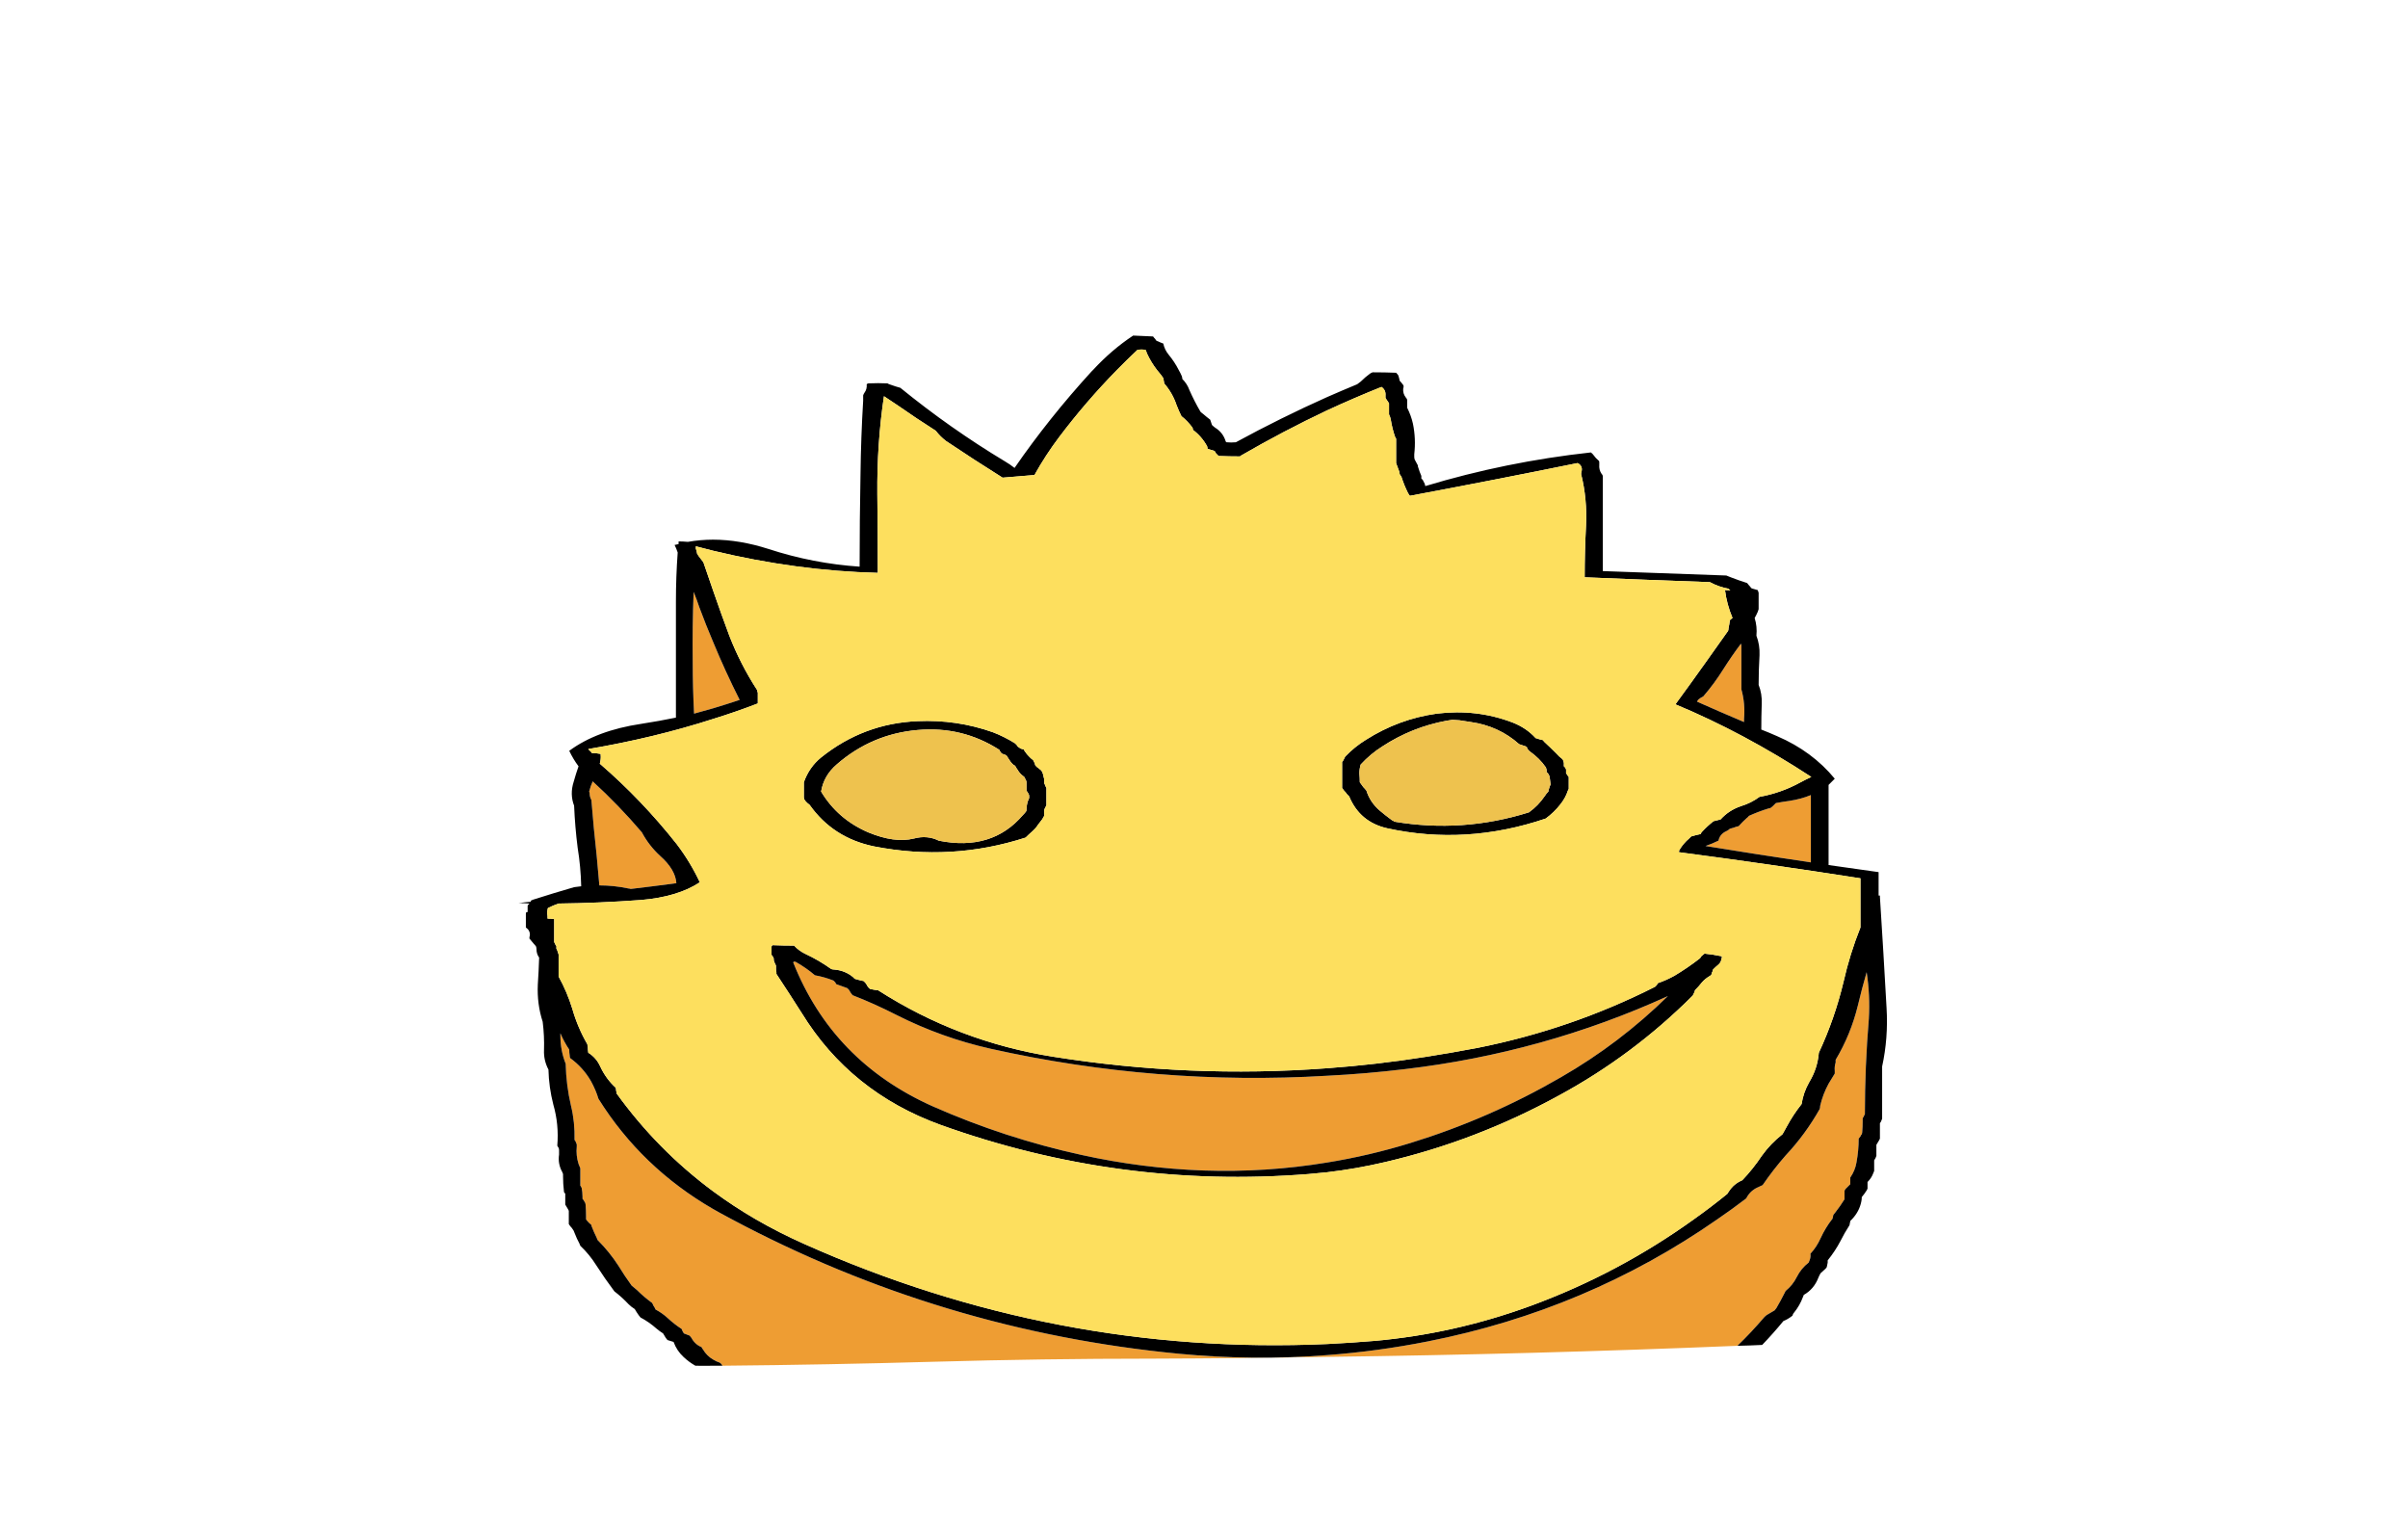 
<svg viewBox="0 0 272 172" height="172px" width="272px" y="0px" x="0px" preserveAspectRatio="none" xmlns:xlink="http://www.w3.org/1999/xlink" version="1.1" xmlns="http://www.w3.org/2000/svg">
<defs></defs>

<g id="Layer_2">
<g>
<g>
<g>
<path d="M 207.35 119.7
Q 207.35 119.85 207.35 120 207.2 120.45 207.25 120.95 207.25 121.1 207.25 121.25 206.9 121.8 206.55 122.4 205.9 123.6 205.6 124.9 205.6 125.1 205.55 125.25 203.95 128.1 201.7 130.5 200.3 132.1 199.1 133.85 198.75 134 198.45 134.15 197.65 134.55 197.25 135.35 195.66 136.566 194 137.7 179.306 147.944 161.3 151.5 155.625 152.623 149.9 153.05 141.603 153.699 133.2 152.9 106.338 150.321 82.65 137.7 81.998 137.354 81.35 137 80.946 136.778 80.55 136.55 72.462 131.87 67.6 124.1 67.3 123.1 66.75 122.1 65.85 120.55 64.4 119.5 64.35 119.35 64.35 119.2 64.3 118.9 64.3 118.55 63.7 117.65 63.3 116.7 63.3 116.85 63.3 116.95 63.3 118.65 63.9 120.15 63.95 122.55 64.5 124.9 64.95 126.75 64.9 128.75 65 128.85 65.05 129 65.1 129.1 65.15 129.25 65.15 129.35 65.15 129.5 65.05 130.5 65.35 131.45 65.45 131.7 65.55 131.95 65.55 132.05 65.55 132.2 65.55 132.9 65.55 133.65 65.55 133.8 65.55 133.9 65.65 134.05 65.7 134.15 65.8 134.65 65.8 135.15 65.8 135.25 65.8 135.4 65.9 135.5 65.95 135.6 66.05 135.75 66.1 135.85 66.15 136 66.15 136.1 66.2 136.75 66.2 137.35 66.2 137.45 66.2 137.6 66.2 137.65 66.2 137.7 66.225 137.75 66.25 137.8 66.5 138.1 66.8 138.35 66.8 138.45 66.85 138.55 67.1 139.2 67.4 139.8 67.45 139.9 67.5 140.05 68.85 141.4 69.85 142.95 70.55 144.1 71.35 145.2 71.65 145.45 71.95 145.7 72.75 146.5 73.65 147.15 73.75 147.3 73.8 147.45 73.95 147.65 74.05 147.9 74.8 148.3 75.4 148.85 76.15 149.55 77 150.1 77.05 150.25 77.1 150.35 77.2 150.5 77.25 150.6 77.6 150.75 77.9 150.85 78 151 78.1 151.1 78.5 151.85 79.25 152.15 79.3 152.3 79.4 152.4 79.838 153.142 80.55 153.55 80.893 153.77 81.3 153.9 81.45 154 81.55 154.15 81.59 154.2 81.6 154.25 93.424 154.142 105.5 153.8 117.8 153.45 130.15 153.45 140.044 153.42 149.9 153.25 173.194 152.955 196.25 152 197.838 150.466 199.3 148.75 199.45 148.6 199.6 148.5 200 148.25 200.45 148 200.55 147.85 200.65 147.75 201.15 146.9 201.6 146 201.65 145.9 201.7 145.8 202.5 145.15 202.95 144.25 203.45 143.25 204.3 142.6 204.35 142.45 204.4 142.35 204.55 142 204.5 141.6 205.2 140.85 205.65 139.85 206.186 138.68 206.95 137.7 206.98 137.675 207 137.65 207 137.55 207.05 137.45 207.05 137.3 207.1 137.2 207.2 137.05 207.3 136.95 207.85 136.25 208.35 135.45 208.35 135.35 208.35 135.2 208.35 134.85 208.35 134.5 208.4 134.35 208.5 134.25 208.75 134 209 133.75 209 133.6 209 133.5 209 133.25 209 133 209.55 132.2 209.7 131.3 209.95 129.95 209.95 128.6 210.05 128.45 210.15 128.35 210.2 128.2 210.3 128.1 210.35 127.95 210.35 127.85 210.4 127.25 210.4 126.6 210.4 126.5 210.4 126.35 210.4 126.25 210.5 126.15 210.55 126 210.65 125.85 210.65 120.45 211.1 115.05 211.25 112.4 210.85 109.8 210.3 111.7 209.85 113.6 209.05 116.85 207.35 119.7
M 66.95 88.25
Q 66.7 88.8 66.55 89.4 66.6 89.5 66.6 89.55 66.6 90 66.8 90.35 67.05 93.5 67.4 96.65 67.55 98.35 67.7 100 69.35 100 71 100.35 71.1 100.35 71.25 100.4 73.8 100.1 76.4 99.75 76.3 98.2 74.55 96.65 73.3 95.5 72.5 94 69.9 90.95 66.95 88.25
M 80.55 72.5
Q 79.737 70.591 79 68.6 78.7 67.7 78.35 66.85 78.2 70.8 78.25 74.75 78.25 77.7 78.4 80.6 79.479 80.309 80.55 80 82.059 79.547 83.55 79.05 81.94 75.862 80.55 72.5
M 199.8 91.3
Q 198.65 91.65 197.55 92.15 197.45 92.3 197.3 92.4 196.85 92.8 196.4 93.3 196.3 93.35 196.2 93.35 195.8 93.5 195.4 93.6 195.25 93.75 195.05 93.85 194.35 94.15 194.15 94.8 194.15 94.9 194.1 94.95 193.4 95.3 192.65 95.55 198.45 96.5 204.55 97.4 204.55 94.85 204.55 92.25 204.55 91.05 204.55 89.8 203.45 90.25 202.15 90.45 201.4 90.55 200.6 90.7 200.45 90.85 200.3 91 200.15 91.15 200 91.25 199.9 91.3 199.8 91.3
M 196.7 72.95
Q 196.7 72.8 196.65 72.7 195.6 74.1 194.65 75.6 193.65 77.2 192.4 78.65 192.1 78.8 191.85 79 191.75 79.1 191.7 79.25 194.05 80.3 197 81.55 197 81.35 197 81.2 197.15 79.45 196.7 77.85 196.7 76.95 196.7 76.1 196.7 74.5 196.7 72.95
M 176.35 121.65
Q 182.95 117.85 188.4 112.5 174.35 118.9 158.7 120.75 154.289 121.28 149.9 121.5 130.701 122.642 111.9 118.45 106.35 117.2 101.3 114.65 98.75 113.35 96.3 112.4 96.05 112.1 95.9 111.8 95.8 111.7 95.7 111.6 95.15 111.4 94.45 111.15 94.4 111.05 94.35 110.95 94.25 110.85 94.15 110.75 93.15 110.35 92.05 110.15 91.05 109.3 89.9 108.65 89.65 108.55 89.6 108.7 94.05 119.9 105.35 124.95 113.5 128.55 122.2 130.45 129 131.95 135.95 132.2 143.038 132.436 149.9 131.3 154.655 130.532 159.3 129.1 168.25 126.35 176.35 121.65 Z" stroke="none" fill="#EE9D33"></path>

<path d="M 197.8 66.4
Q 197.7 66.25 197.55 66.1 197.45 66 197.35 65.85 196.4 65.55 195.5 65.2 195.25 65.1 195 65 188 64.75 181.05 64.5 181.05 61.75 181.05 59 181.05 56.35 181.05 53.75 181 53.6 180.9 53.5 180.6 53.05 180.65 52.5 180.65 52.35 180.65 52.2 180.65 52.05 180.55 52 180.25 51.75 180 51.4 179.9 51.25 179.7 51.1 170.1 52.15 161 54.9 160.95 54.6 160.8 54.4 160.75 54.2 160.55 54.05 160.55 53.9 160.55 53.75 160.35 53.3 160.2 52.8 160.15 52.7 160.15 52.55 159.95 52.2 159.8 51.9 159.75 51.75 159.75 51.6 159.75 51.45 159.75 51.3 159.95 49.55 159.6 47.85 159.4 46.95 158.95 46.05 158.95 45.75 158.95 45.45 158.95 45.3 158.95 45.15 158.9 45 158.8 44.9 158.45 44.45 158.5 43.9 158.55 43.75 158.55 43.6 158.5 43.45 158.4 43.35 158.25 43.15 158.1 43 158.05 42.7 157.95 42.4 157.85 42.25 157.7 42.1 156.4 42.05 155.05 42.05 154.9 42.1 154.75 42.2 154.2 42.6 153.7 43.1 153.5 43.25 153.3 43.4 151.591 44.108 149.9 44.85 144.664 47.191 139.6 49.95 139.05 50 138.55 49.95 138.5 49.95 138.45 49.85 138.15 48.85 137.25 48.3 137.05 48.15 136.9 48 136.85 47.85 136.8 47.7 136.75 47.55 136.7 47.4 136.3 47.1 135.9 46.75 135.75 46.65 135.6 46.5 134.9 45.3 134.35 44.05 134.1 43.35 133.55 42.8 133.55 42.65 133.5 42.5 133.35 42.144 133.15 41.8 132.69 40.886 132 40.05 131.55 39.5 131.4 38.8 131.1 38.7 130.8 38.55 130.75 38.55 130.65 38.5 130.55 38.4 130.5 38.3 130.35 38.15 130.25 38 129.15 37.95 128 37.9 125.579 39.498 123.45 41.8 123.369 41.875 123.3 41.95 118.5 47.2 114.6 52.85 114.1 52.45 113.5 52.1 107.35 48.4 101.7 43.8 101.15 43.65 100.6 43.45 100.4 43.4 100.25 43.3 99.2 43.25 98.1 43.3 98 43.3 97.9 43.4 97.95 43.95 97.65 44.35 97.55 44.5 97.5 44.65 97.5 44.95 97.5 45.25 97.25 49.4 97.2 53.55 97.1 58.75 97.1 64 91.85 63.65 86.8 62 83.539 60.958 80.55 60.95 79.093 60.954 77.7 61.2 77.15 61.15 76.65 61.15 76.65 61.3 76.65 61.45 76.4 61.5 76.2 61.55 76.4 61.95 76.55 62.4 76.35 65.15 76.35 67.95 76.35 74.5 76.35 81.05 74.4 81.45 72.45 81.75 67.4 82.5 64.3 84.8 64.75 85.75 65.35 86.55 65.05 87.4 64.8 88.3 64.35 89.7 64.85 91 64.95 93.4 65.25 95.75 65.6 97.9 65.65 100.1 65.25 100.15 64.85 100.2 62.6 100.85 60.25 101.6 60.15 101.65 60 101.7 59.95 101.75 59.95 101.85 59.25 101.9 58.6 102 59.2 102 59.85 102.05 59.8 102.05 59.75 102.1 59.65 102.2 59.6 102.3 59.6 102.4 59.6 102.5 59.6 102.6 59.6 102.7 59.6 102.8 59.6 102.9 59.6 102.95 59.6 103 59.55 103 59.45 103.05 59.4 103.05 59.4 103.2 59.4 103.35 59.4 103.5 59.4 104 59.4 104.45 59.4 104.6 59.4 104.75 59.9 105.1 59.85 105.65 59.8 105.8 59.8 106 60.05 106.3 60.3 106.6 60.45 106.75 60.55 106.9 60.6 107.05 60.6 107.2 60.6 107.75 60.9 108.15 60.85 109.7 60.75 111.2 60.65 113.4 61.3 115.4 61.5 117 61.45 118.6 61.4 119.75 61.95 120.8 62 122.8 62.5 124.75 63.15 127 62.95 129.4 63 129.5 63.1 129.65 63.15 129.75 63.15 129.9 63.15 130.15 63.15 130.4 63 131.45 63.5 132.35 63.55 132.45 63.6 132.6 63.6 132.7 63.6 132.85 63.6 133.7 63.7 134.55 63.7 134.7 63.85 134.8 63.85 134.95 63.85 135.05 63.85 135.4 63.85 135.8 63.85 135.9 63.85 136.05 64 136.3 64.15 136.55 64.2 136.65 64.25 136.75 64.25 136.9 64.25 137 64.25 137.35 64.25 137.7 64.25 137.85 64.25 138 64.25 138.1 64.25 138.25 64.4 138.5 64.6 138.7 64.7 138.85 64.8 139 64.85 139.1 64.9 139.25 65.15 139.9 65.45 140.45 65.5 140.6 65.55 140.7 66.6 141.7 67.35 142.9 68.35 144.45 69.4 145.85 70.25 146.5 71 147.3 71.3 147.6 71.7 147.85 71.9 148.2 72.15 148.55 72.25 148.7 72.35 148.8 73.3 149.3 74.15 150.05 74.5 150.35 74.9 150.6 75.05 150.85 75.2 151.1 75.3 151.25 75.4 151.35 75.7 151.45 76.05 151.55 76.1 151.55 76.1 151.6 76.45 152.55 77.2 153.25 77.813 153.834 78.55 154.25 79.549 154.268 80.55 154.25 81.087 154.255 81.6 154.25 81.59 154.2 81.55 154.15 81.45 154 81.3 153.9 80.893 153.77 80.55 153.55 79.838 153.142 79.4 152.4 79.3 152.3 79.25 152.15 78.5 151.85 78.1 151.1 78 151 77.9 150.85 77.6 150.75 77.25 150.6 77.2 150.5 77.1 150.35 77.05 150.25 77 150.1 76.15 149.55 75.4 148.85 74.8 148.3 74.05 147.9 73.95 147.65 73.8 147.45 73.75 147.3 73.65 147.15 72.75 146.5 71.95 145.7 71.65 145.45 71.35 145.2 70.55 144.1 69.85 142.95 68.85 141.4 67.5 140.05 67.45 139.9 67.4 139.8 67.1 139.2 66.85 138.55 66.8 138.45 66.8 138.35 66.5 138.1 66.25 137.8 66.225 137.75 66.2 137.7 66.2 137.65 66.2 137.6 66.2 137.45 66.2 137.35 66.2 136.75 66.15 136.1 66.15 136 66.1 135.85 66.05 135.75 65.95 135.6 65.9 135.5 65.8 135.4 65.8 135.25 65.8 135.15 65.8 134.65 65.7 134.15 65.65 134.05 65.55 133.9 65.55 133.8 65.55 133.65 65.55 132.9 65.55 132.2 65.55 132.05 65.55 131.95 65.45 131.7 65.35 131.45 65.05 130.5 65.15 129.5 65.15 129.35 65.15 129.25 65.1 129.1 65.05 129 65 128.85 64.9 128.75 64.95 126.75 64.5 124.9 63.95 122.55 63.9 120.15 63.3 118.65 63.3 116.95 63.3 116.85 63.3 116.7 63.7 117.65 64.3 118.55 64.3 118.9 64.35 119.2 64.35 119.35 64.4 119.5 65.85 120.55 66.75 122.1 67.3 123.1 67.6 124.1 72.462 131.87 80.55 136.55 80.946 136.778 81.35 137 81.998 137.354 82.65 137.7 106.338 150.321 133.2 152.9 141.603 153.699 149.9 153.05 155.625 152.623 161.3 151.5 179.306 147.944 194 137.7 195.66 136.566 197.25 135.35 197.65 134.55 198.45 134.15 198.75 134 199.1 133.85 200.3 132.1 201.7 130.5 203.95 128.1 205.55 125.25 205.6 125.1 205.6 124.9 205.9 123.6 206.55 122.4 206.9 121.8 207.25 121.25 207.25 121.1 207.25 120.95 207.2 120.45 207.35 120 207.35 119.85 207.35 119.7 209.05 116.85 209.85 113.6 210.3 111.7 210.85 109.8 211.25 112.4 211.1 115.05 210.65 120.45 210.65 125.85 210.55 126 210.5 126.15 210.4 126.25 210.4 126.35 210.4 126.5 210.4 126.6 210.4 127.25 210.35 127.85 210.35 127.95 210.3 128.1 210.2 128.2 210.15 128.35 210.05 128.45 209.95 128.6 209.95 129.95 209.7 131.3 209.55 132.2 209 133 209 133.25 209 133.5 209 133.6 209 133.75 208.75 134 208.5 134.25 208.4 134.35 208.35 134.5 208.35 134.85 208.35 135.2 208.35 135.35 208.35 135.45 207.85 136.25 207.3 136.95 207.2 137.05 207.1 137.2 207.05 137.3 207.05 137.45 207 137.55 207 137.65 206.98 137.675 206.95 137.7 206.186 138.68 205.65 139.85 205.2 140.85 204.5 141.6 204.55 142 204.4 142.35 204.35 142.45 204.3 142.6 203.45 143.25 202.95 144.25 202.5 145.15 201.7 145.8 201.65 145.9 201.6 146 201.15 146.9 200.65 147.75 200.55 147.85 200.45 148 200 148.25 199.6 148.5 199.45 148.6 199.3 148.75 197.838 150.466 196.25 152 197.667 151.97 199.05 151.9 200.292 150.609 201.45 149.2 201.95 149 202.4 148.65 202.5 148.6 202.5 148.5 202.55 148.35 202.65 148.25 203.3 147.45 203.65 146.5 203.7 146.4 203.75 146.25 204.9 145.6 205.4 144.3 205.5 144.05 205.65 143.8 205.9 143.55 206.2 143.3 206.3 143.2 206.35 143.1 206.4 142.85 206.45 142.6 206.45 142.45 206.45 142.35 207.3 141.3 207.9 140.15 208.35 139.25 208.9 138.4 208.95 138.3 208.95 138.15 209 138.05 209 137.9 209.104 137.802 209.2 137.7 210.026 136.821 210.25 135.7 210.3 135.45 210.3 135.2 210.6 134.85 210.85 134.45 210.9 134.35 210.95 134.25 210.95 134 210.95 133.75 210.95 133.6 210.95 133.5 211.4 133.05 211.6 132.5 211.65 132.4 211.7 132.25 211.7 132.15 211.7 132 211.7 131.65 211.7 131.3 211.7 131.15 211.7 131.05 211.8 130.9 211.85 130.8 211.9 130.65 211.95 130.55 211.95 130.4 211.95 130.3 211.95 129.95 211.95 129.55 211.95 129.45 211.95 129.3 212.1 129.05 212.25 128.8 212.3 128.7 212.35 128.6 212.35 128.45 212.35 128.35 212.35 127.7 212.35 127.1 212.35 127 212.35 126.85 212.45 126.75 212.5 126.6 212.55 126.5 212.6 126.35 212.6 124.75 212.6 123.15 212.6 121.8 212.6 120.45 213.3 117.25 213.1 113.85 212.75 107.55 212.35 101.3 212.35 101.2 212.35 101.15 212.25 101.15 212.2 101.15 212.2 99.85 212.2 98.5 209.35 98.1 206.55 97.7 206.55 95.8 206.55 93.9 206.55 91.25 206.55 88.65 206.9 88.3 207.25 87.95 204.7 84.85 200.75 83.15 199.85 82.75 198.95 82.4 198.95 80.95 199 79.5 199.05 78.35 198.65 77.35 198.65 75.65 198.75 74 198.8 72.85 198.4 71.8 198.5 70.75 198.2 69.8 198.4 69.45 198.55 69.1 198.6 68.95 198.65 68.8 198.65 68.5 198.65 68.2 198.65 67.6 198.65 66.95 198.6 66.8 198.55 66.65 198.2 66.55 197.85 66.45 197.85 66.4 197.8 66.4
M 193.15 65.75
Q 194.15 66.3 195.3 66.5
L 195.3 66.55
Q 195.35 66.6 195.45 66.7 195.15 66.65 194.85 66.65 195.05 68.25 195.7 69.8 195.55 69.9 195.4 70.05 195.35 70.5 195.25 70.95 195.25 71.1 195.2 71.25 193.95 73 192.75 74.7 190.9 77.3 189.25 79.55 196.95 82.75 204.6 87.75 203.85 88.1 203.3 88.4 201.2 89.55 198.75 90 197.8 90.7 196.65 91.05 195.3 91.5 194.35 92.55 193.95 92.65 193.55 92.75 192.85 93.3 192.25 93.95 192.15 94.05 192.1 94.2 191.6 94.3 191.1 94.45 191.05 94.45 191 94.5 190.9 94.6 190.8 94.7 190.15 95.25 189.7 96 189.65 96.1 189.65 96.25 199.9 97.6 210.15 99.2 210.15 99.35 210.15 99.55 210.15 101.2 210.15 102.9 210.15 103.85 210.15 104.75 208.95 107.75 208.25 110.85 207.25 115.05 205.45 118.9 205.3 120.7 204.35 122.25 203.7 123.4 203.5 124.7 202.55 125.9 201.85 127.2 201.6 127.65 201.35 128.1 200 129.15 199 130.55 198 132.05 196.8 133.3 195.85 133.7 195.3 134.55 195.2 134.7 195.1 134.85 193.267 136.337 191.35 137.7 182.852 143.812 173 147.45 164.3 150.65 155.2 151.45 152.542 151.672 149.9 151.8 119.209 153.161 90.85 140.5 87.983 139.225 85.35 137.7 82.843 136.239 80.55 134.55 74.263 129.889 69.65 123.5 69.65 123.35 69.6 123.2 69.6 123.05 69.55 122.85 68.45 121.85 67.8 120.45 67.35 119.45 66.45 118.9 66.4 118.55 66.4 118.25 66.35 118.1 66.35 117.95 65.25 116.05 64.65 113.95 64.05 112 63.1 110.3 63.1 109.95 63.1 109.65 63.1 108.9 63.1 108.15 63.1 107.95 63.1 107.8 63.05 107.65 63 107.5 62.95 107.3 62.85 107.15 62.85 107 62.85 106.85 62.75 106.75 62.7 106.6 62.65 106.5 62.6 106.4 62.6 106.15 62.6 105.9 62.6 105.05 62.6 104.15 62.6 104.05 62.6 103.9
L 62.6 103.8
Q 62.2 103.75 61.85 103.75 61.85 103.65 61.85 103.55 61.85 103.35 61.8 103.15 61.8 102.95 61.85 102.75 61.85 102.65 61.9 102.55 62.5 102.25 63.1 102.05 67.55 102 72.4 101.65 76.55 101.3 79.05 99.65 78 97.4 76.45 95.35 72.5 90.35 67.75 86.25 67.9 85.75 67.85 85.25
L 67.85 85.15
Q 67.35 85.05 66.85 85.05 66.8 84.95 66.7 84.85 66.55 84.75 66.45 84.6 73.902 83.34 80.55 81.2 83.136 80.402 85.6 79.45 85.6 79.3 85.6 79.15 85.6 78.7 85.6 78.25 85.55 78.05 85.5 77.9 83.65 75.05 82.4 71.85 81.446 69.297 80.55 66.7 79.989 65.117 79.45 63.5 79.2 63.2 78.95 62.85 78.85 62.7 78.75 62.55 78.7 62.25 78.6 61.95
L 78.6 61.9
Q 78.6 61.8 78.6 61.7 79.577 61.957 80.55 62.2 89.994 64.473 99.15 64.7 99.15 64.4 99.15 64.1 99.15 59.95 99.1 55.8 99.05 50.1 99.85 44.75 100.6 45.25 101.35 45.75 103.5 47.25 105.7 48.65 106.2 49.3 106.85 49.8 110.05 51.95 113.25 53.95 115.05 53.8 116.85 53.65 118.1 51.4 119.65 49.35 122.659 45.363 126.15 41.8 127.299 40.627 128.5 39.5 128.95 39.45 129.35 39.5 129.4 39.5 129.45 39.6 129.5 39.8 129.55 39.9 130.019 40.923 130.7 41.8 130.824 41.952 130.95 42.1 131.2 42.4 131.4 42.7 131.45 42.85 131.45 43 131.5 43.15 131.5 43.3 132.45 44.4 132.9 45.75 133.15 46.4 133.45 47 134.15 47.55 134.7 48.3 134.75 48.4 134.75 48.55 135.75 49.3 136.35 50.4 136.4 50.55 136.4 50.7 136.75 50.8 137.1 50.9 137.2 50.95 137.25 51 137.3 51.1 137.35 51.2 137.5 51.35 137.65 51.5 138.85 51.55 140.1 51.55
L 140.1 51.5
Q 144.99 48.67 149.9 46.35 152.971 44.931 156.05 43.7 156.55 44.05 156.5 44.65 156.5 44.8 156.5 44.95 156.6 45.1 156.7 45.25 156.8 45.4 156.9 45.55 156.9 46 156.9 46.5 156.9 46.65 156.9 46.8 157.05 47.1 157.1 47.4 157.25 48.35 157.55 49.25 157.6 49.4 157.7 49.55 157.7 50 157.7 50.5 157.7 51.25 157.7 52 157.7 52.15 157.7 52.3 157.9 52.8 158.05 53.25 158.1 53.4 158.1 53.55 158.2 53.7 158.3 53.85 158.6 54.8 159.05 55.7 159.15 55.85 159.25 56 168.85 54.2 178.2 52.3 178.8 52.6 178.65 53.25 178.6 53.4 178.6 53.55 179.3 56.35 179.15 59.4 179 62.3 179 65.2 186.05 65.5 193.15 65.75
M 196.65 72.7
Q 196.7 72.8 196.7 72.95 196.7 74.5 196.7 76.1 196.7 76.95 196.7 77.85 197.15 79.45 197 81.2 197 81.35 197 81.55 194.05 80.3 191.7 79.25 191.75 79.1 191.85 79 192.1 78.8 192.4 78.65 193.65 77.2 194.65 75.6 195.6 74.1 196.65 72.7
M 197.55 92.15
Q 198.65 91.65 199.8 91.3 199.9 91.3 200 91.25 200.15 91.15 200.3 91 200.45 90.85 200.6 90.7 201.4 90.55 202.15 90.45 203.45 90.25 204.55 89.8 204.55 91.05 204.55 92.25 204.55 94.85 204.55 97.4 198.45 96.5 192.65 95.55 193.4 95.3 194.1 94.95 194.15 94.9 194.15 94.8 194.35 94.15 195.05 93.85 195.25 93.75 195.4 93.6 195.8 93.5 196.2 93.35 196.3 93.35 196.4 93.3 196.85 92.8 197.3 92.4 197.45 92.3 197.55 92.15
M 79 68.6
Q 79.737 70.591 80.55 72.5 81.94 75.862 83.55 79.05 82.059 79.547 80.55 80 79.479 80.309 78.4 80.6 78.25 77.7 78.25 74.75 78.2 70.8 78.35 66.85 78.7 67.7 79 68.6
M 66.55 89.4
Q 66.7 88.8 66.95 88.25 69.9 90.95 72.5 94 73.3 95.5 74.55 96.65 76.3 98.2 76.4 99.75 73.8 100.1 71.25 100.4 71.1 100.35 71 100.35 69.35 100 67.7 100 67.55 98.35 67.4 96.65 67.05 93.5 66.8 90.35 66.6 90 66.6 89.55 66.6 89.5 66.55 89.4
M 90.8 89.3
Q 90.8 89.4 90.8 89.5 90.8 89.7 90.8 89.9 90.8 90 90.8 90.1 90.85 90.2 90.85 90.3 90.95 90.4 91 90.5 91.1 90.6 91.2 90.7 91.35 90.8 91.45 90.9 94.1 94.65 98.75 95.6 107.5 97.3 115.85 94.6 116.2 94.25 116.6 93.9 117 93.55 117.25 93.15 117.5 92.8 117.75 92.5 117.8 92.4 117.85 92.3 117.9 92.25 117.95 92.15 117.95 92.05 117.95 91.95 117.95 91.85 117.95 91.75 117.95 91.65 117.95 91.55 117.95 91.45 118 91.35 118.05 91.25 118.1 91.15 118.15 91.05 118.2 90.95 118.2 90.85 118.2 90.75 118.2 90.45 118.2 90.15 118.2 90.05 118.2 89.95 118.2 89.85 118.2 89.75 118.2 89.55 118.2 89.4 118.2 89.3 118.2 89.2 118.2 89.1 118.2 89 118.15 88.9 118.1 88.8 118.05 88.7 118 88.55 117.95 88.5 117.95 88.4 117.95 88.3 117.95 88.2 117.95 88.1 117.95 88 117.9 87.8 117.85 87.6 117.85 87.5 117.8 87.4 117.75 87.3 117.75 87.2 117.65 87.1 117.6 87 117.5 86.9 117.35 86.8 117.25 86.7 117.15 86.65 117.05 86.55 116.95 86.45 116.9 86.35 116.9 86.25 116.85 86.15 116.8 86.05 116.75 85.95 116.7 85.85 116.55 85.75 116.45 85.65 116.35 85.55 116.25 85.45 116.05 85.25 115.9 85.05 115.85 84.95 115.75 84.85 115.7 84.75 115.65 84.65 115.5 84.6 115.3 84.55 115.2 84.5 115.15 84.45 115.05 84.4 115 84.35 114.9 84.25 114.85 84.15 114.75 84.05 114.65 83.95 113.45 83.2 112.15 82.7 108.05 81.25 103.65 81.45 97.55 81.7 92.75 85.55 91.4 86.65 90.8 88.35 90.8 88.45 90.8 88.55 90.8 88.8 90.8 89.1 90.8 89.2 90.8 89.3
M 98.05 94
Q 94.6 92.5 92.75 89.4 93.05 87.6 94.5 86.35 98.45 82.9 103.65 82.45 108.7 82 112.9 84.7 112.9 84.8 113 84.9 113.05 85 113.15 85.1 113.35 85.2 113.55 85.25 113.65 85.3 113.75 85.4 113.85 85.6 114 85.8 114.2 86.15 114.5 86.4 114.65 86.45 114.7 86.55 114.8 86.75 114.95 86.95 115.15 87.3 115.45 87.55 115.6 87.65 115.7 87.75 115.75 87.85 115.8 87.95 115.85 88.05 115.9 88.15 115.95 88.25 115.95 88.35 115.95 88.45 115.95 88.55 115.95 88.7 115.95 88.9 115.95 89 115.95 89.1 115.95 89.2 115.95 89.3 116.1 89.5 116.2 89.7 116.25 89.8 116.25 89.9 116.25 90 116.25 90.1 116.25 90.2 116.2 90.25 116.05 90.55 116 90.9 115.95 91.2 115.95 91.45 115.95 91.55 115.9 91.65 115.75 91.85 115.55 92.05 112.05 96.15 106.05 94.95 104.75 94.3 103.25 94.7 101.05 95.25 98.05 94
M 192.5 107.7
L 192.5 107.75
Q 192.4 107.8 192.3 107.9 192.2 107.95 192.15 108.05 192.1 108.15 192 108.25 190.65 109.3 189.15 110.2 188.25 110.7 187.25 111.05 187.2 111.15 187.15 111.25 187.05 111.35 186.95 111.45 177.45 116.25 166.9 118.35 164 118.9 161.15 119.35 155.521 120.242 149.9 120.65 134.398 121.808 118.95 119.35 108.25 117.65 99.2 111.85 98.75 111.8 98.3 111.7 98.2 111.65 98.15 111.6 98.1 111.5 98 111.4 97.9 111.2 97.75 111 97.65 110.9 97.55 110.8 97.25 110.75 96.9 110.65 96.75 110.6 96.55 110.55 96.45 110.45 96.35 110.35 95.45 109.6 94.2 109.5 94.05 109.5 93.9 109.45 92.5 108.45 91 107.75 90.25 107.4 89.7 106.8 88.5 106.8 87.25 106.75 87.2 106.8 87.15 106.9 87.15 106.95 87.15 107.05 87.15 107.15 87.15 107.25 87.15 107.45 87.15 107.65 87.15 107.75 87.15 107.85 87.25 107.95 87.3 108.05 87.35 108.15 87.4 108.25 87.4 108.35 87.4 108.45 87.45 108.65 87.55 108.85 87.6 108.95 87.65 109.05 87.65 109.15 87.65 109.25 87.65 109.35 87.65 109.45 87.65 109.65 87.7 109.8 87.7 109.9 87.7 110 89.15 112.2 90.55 114.4 96.05 123.35 106.25 127.05 126.45 134.3 147.8 132.6 148.854 132.516 149.9 132.4 153.218 132.01 156.45 131.25 166.75 128.85 176.05 123.75 184.45 119.2 191.2 112.45 191.25 112.35 191.3 112.25 191.35 112.15 191.4 112.05 191.45 111.95 191.45 111.85 191.9 111.4 192.25 110.95 192.6 110.55 193.1 110.25 193.2 110.2 193.3 110.1 193.35 110 193.35 109.9 193.4 109.8 193.45 109.7 193.45 109.6 193.5 109.5 193.8 109.2 194.1 108.95 194.4 108.7 194.45 108.3 194.5 108.2 194.5 108.1 194.5 108 194.45 108 193.5 107.8 192.5 107.7
M 188.4 112.5
Q 182.95 117.85 176.35 121.65 168.25 126.35 159.3 129.1 154.655 130.532 149.9 131.3 143.038 132.436 135.95 132.2 129 131.95 122.2 130.45 113.5 128.55 105.35 124.95 94.05 119.9 89.6 108.7 89.65 108.55 89.9 108.65 91.05 109.3 92.05 110.15 93.15 110.35 94.15 110.75 94.25 110.85 94.35 110.95 94.4 111.05 94.45 111.15 95.15 111.4 95.7 111.6 95.8 111.7 95.9 111.8 96.05 112.1 96.3 112.4 98.75 113.35 101.3 114.65 106.35 117.2 111.9 118.45 130.701 122.642 149.9 121.5 154.289 121.28 158.7 120.75 174.35 118.9 188.4 112.5
M 173.6 83.4
Q 173.5 83.4 173.45 83.35 172.4 82.2 170.85 81.6 166.8 80.05 162.3 80.6 158 81.2 154.3 83.55 153 84.35 151.95 85.45 151.9 85.55 151.85 85.65 151.8 85.75 151.75 85.85 151.7 85.95 151.6 86.05 151.6 86.45 151.6 86.8 151.6 87.3 151.6 87.8 151.6 88.3 151.6 88.8 151.6 88.9 151.6 89 151.8 89.3 152.05 89.55 152.1 89.65 152.2 89.75 152.3 89.85 152.4 89.95 153.6 92.85 156.7 93.55 165.6 95.5 174.6 92.45 175.55 91.75 176.25 90.85 176.85 90.1 177.1 89.3 177.15 89.2 177.2 89.1 177.2 89 177.2 88.9 177.2 88.65 177.2 88.35 177.2 88.15 177.2 87.95 177.2 87.85 177.2 87.75 177.1 87.65 177.05 87.55 177 87.45 176.9 87.35 176.9 87.15 176.9 86.95 176.9 86.85 176.85 86.8 176.8 86.65 176.65 86.55 176.65 86.35 176.65 86.15 176.6 86.05 176.6 85.95 176.55 85.85 176.5 85.75 176.1 85.45 175.75 85.05 175.1 84.4 174.45 83.8 174.35 83.7 174.3 83.6 174.1 83.55 173.9 83.5 173.75 83.45 173.6 83.4
M 172.45 84.35
Q 172.55 84.7 172.85 84.9 173.9 85.65 174.6 86.65 174.65 86.7 174.65 86.8 174.7 86.9 174.7 87 174.7 87.1 174.7 87.2 175 87.45 175.05 87.8 175.1 88.2 175.15 88.6 175.05 88.8 175 89 174.9 89.2 174.9 89.4 174.65 89.65 174.5 89.9 173.75 91 172.7 91.75 165.2 94.1 157.5 92.8 157.4 92.7 157.25 92.65 156.5 92.1 155.85 91.55 154.75 90.6 154.35 89.3 154.2 89.1 154 88.9 153.8 88.6 153.6 88.35 153.6 87.85 153.55 87.35 153.55 86.85 153.7 86.35 154.8 85.15 156.15 84.3 159.489 82.121 163.4 81.4 163.738 81.347 164.05 81.3 164.463 81.339 164.85 81.35 165.513 81.459 166.15 81.55 169.3 82 171.6 84.05 171.85 84.15 172.05 84.2 172.25 84.25 172.45 84.35 Z" stroke="none" fill="#000000"></path>

<path d="M 195.3 66.5
Q 194.15 66.3 193.15 65.75 186.05 65.5 179 65.2 179 62.3 179.15 59.4 179.3 56.35 178.6 53.55 178.6 53.4 178.65 53.25 178.8 52.6 178.2 52.3 168.85 54.2 159.25 56 159.15 55.85 159.05 55.7 158.6 54.8 158.3 53.85 158.2 53.7 158.1 53.55 158.1 53.4 158.05 53.25 157.9 52.8 157.7 52.3 157.7 52.15 157.7 52 157.7 51.25 157.7 50.5 157.7 50 157.7 49.55 157.6 49.4 157.55 49.25 157.25 48.35 157.1 47.4 157.05 47.1 156.9 46.8 156.9 46.65 156.9 46.5 156.9 46 156.9 45.55 156.8 45.4 156.7 45.25 156.6 45.1 156.5 44.95 156.5 44.8 156.5 44.65 156.55 44.05 156.05 43.7 152.971 44.931 149.9 46.35 144.99 48.67 140.1 51.5
L 140.1 51.55
Q 138.85 51.55 137.65 51.5 137.5 51.35 137.35 51.2 137.3 51.1 137.25 51 137.2 50.95 137.1 50.9 136.75 50.8 136.4 50.7 136.4 50.55 136.35 50.4 135.75 49.3 134.75 48.55 134.75 48.4 134.7 48.3 134.15 47.55 133.45 47 133.15 46.4 132.9 45.75 132.45 44.4 131.5 43.3 131.5 43.15 131.45 43 131.45 42.85 131.4 42.7 131.2 42.4 130.95 42.1 130.824 41.952 130.7 41.8 130.019 40.923 129.55 39.9 129.5 39.8 129.45 39.6 129.4 39.5 129.35 39.5 128.95 39.45 128.5 39.5 127.299 40.627 126.15 41.8 122.659 45.363 119.65 49.35 118.1 51.4 116.85 53.65 115.05 53.8 113.25 53.95 110.05 51.95 106.85 49.8 106.2 49.3 105.7 48.65 103.5 47.25 101.35 45.75 100.6 45.25 99.85 44.75 99.05 50.1 99.1 55.8 99.15 59.95 99.15 64.1 99.15 64.4 99.15 64.7 89.994 64.473 80.55 62.2 79.577 61.957 78.6 61.7 78.6 61.8 78.6 61.9
L 78.6 61.95
Q 78.7 62.25 78.75 62.55 78.85 62.7 78.95 62.85 79.2 63.2 79.45 63.5 79.989 65.117 80.55 66.7 81.446 69.297 82.4 71.85 83.65 75.05 85.5 77.9 85.55 78.05 85.6 78.25 85.6 78.7 85.6 79.15 85.6 79.3 85.6 79.45 83.136 80.402 80.55 81.2 73.902 83.34 66.45 84.6 66.55 84.75 66.7 84.85 66.8 84.95 66.85 85.05 67.35 85.05 67.85 85.15
L 67.85 85.25
Q 67.9 85.75 67.75 86.25 72.5 90.35 76.45 95.35 78 97.4 79.05 99.65 76.55 101.3 72.4 101.65 67.55 102 63.1 102.05 62.5 102.25 61.9 102.55 61.85 102.65 61.85 102.75 61.8 102.95 61.8 103.15 61.85 103.35 61.85 103.55 61.85 103.65 61.85 103.75 62.2 103.75 62.6 103.8
L 62.6 103.9
Q 62.6 104.05 62.6 104.15 62.6 105.05 62.6 105.9 62.6 106.15 62.6 106.4 62.65 106.5 62.7 106.6 62.75 106.75 62.85 106.85 62.85 107 62.85 107.15 62.95 107.3 63 107.5 63.05 107.65 63.1 107.8 63.1 107.95 63.1 108.15 63.1 108.9 63.1 109.65 63.1 109.95 63.1 110.3 64.05 112 64.65 113.95 65.25 116.05 66.35 117.95 66.35 118.1 66.4 118.25 66.4 118.55 66.45 118.9 67.35 119.45 67.8 120.45 68.45 121.85 69.55 122.85 69.6 123.05 69.6 123.2 69.65 123.35 69.65 123.5 74.263 129.889 80.55 134.55 82.843 136.239 85.35 137.7 87.983 139.225 90.85 140.5 119.209 153.161 149.9 151.8 152.542 151.672 155.2 151.45 164.3 150.65 173 147.45 182.852 143.812 191.35 137.7 193.267 136.337 195.1 134.85 195.2 134.7 195.3 134.55 195.85 133.7 196.8 133.3 198 132.05 199 130.55 200 129.15 201.35 128.1 201.6 127.65 201.85 127.2 202.55 125.9 203.5 124.7 203.7 123.4 204.35 122.25 205.3 120.7 205.45 118.9 207.25 115.05 208.25 110.85 208.95 107.75 210.15 104.75 210.15 103.85 210.15 102.9 210.15 101.2 210.15 99.55 210.15 99.35 210.15 99.2 199.9 97.6 189.65 96.25 189.65 96.1 189.7 96 190.15 95.25 190.8 94.7 190.9 94.6 191 94.5 191.05 94.45 191.1 94.45 191.6 94.3 192.1 94.2 192.15 94.05 192.25 93.95 192.85 93.3 193.55 92.75 193.95 92.65 194.35 92.55 195.3 91.5 196.65 91.05 197.8 90.7 198.75 90 201.2 89.55 203.3 88.4 203.85 88.1 204.6 87.75 196.95 82.75 189.25 79.55 190.9 77.3 192.75 74.7 193.95 73 195.2 71.25 195.25 71.1 195.25 70.95 195.35 70.5 195.4 70.05 195.55 69.9 195.7 69.8 195.05 68.25 194.85 66.65 195.15 66.65 195.45 66.7 195.35 66.6 195.3 66.55
L 195.3 66.5
M 173.45 83.35
Q 173.5 83.4 173.6 83.4 173.75 83.45 173.9 83.5 174.1 83.55 174.3 83.6 174.35 83.7 174.45 83.8 175.1 84.4 175.75 85.05 176.1 85.45 176.5 85.75 176.55 85.85 176.6 85.95 176.6 86.05 176.65 86.15 176.65 86.35 176.65 86.55 176.8 86.65 176.85 86.8 176.9 86.85 176.9 86.95 176.9 87.15 176.9 87.35 177 87.45 177.05 87.55 177.1 87.65 177.2 87.75 177.2 87.85 177.2 87.95 177.2 88.15 177.2 88.35 177.2 88.65 177.2 88.9 177.2 89 177.2 89.1 177.15 89.2 177.1 89.3 176.85 90.1 176.25 90.85 175.55 91.75 174.6 92.45 165.6 95.5 156.7 93.55 153.6 92.85 152.4 89.95 152.3 89.85 152.2 89.75 152.1 89.65 152.05 89.55 151.8 89.3 151.6 89 151.6 88.9 151.6 88.8 151.6 88.3 151.6 87.8 151.6 87.3 151.6 86.8 151.6 86.45 151.6 86.05 151.7 85.95 151.75 85.85 151.8 85.75 151.85 85.65 151.9 85.55 151.95 85.45 153 84.35 154.3 83.55 158 81.2 162.3 80.6 166.8 80.05 170.85 81.6 172.4 82.2 173.45 83.35
M 192.5 107.75
L 192.5 107.7
Q 193.5 107.8 194.45 108 194.5 108 194.5 108.1 194.5 108.2 194.45 108.3 194.4 108.7 194.1 108.95 193.8 109.2 193.5 109.5 193.45 109.6 193.45 109.7 193.4 109.8 193.35 109.9 193.35 110 193.3 110.1 193.2 110.2 193.1 110.25 192.6 110.55 192.25 110.95 191.9 111.4 191.45 111.85 191.45 111.95 191.4 112.05 191.35 112.15 191.3 112.25 191.25 112.35 191.2 112.45 184.45 119.2 176.05 123.75 166.75 128.85 156.45 131.25 153.218 132.01 149.9 132.4 148.854 132.516 147.8 132.6 126.45 134.3 106.25 127.05 96.05 123.35 90.55 114.4 89.15 112.2 87.7 110 87.7 109.9 87.7 109.8 87.65 109.65 87.65 109.45 87.65 109.35 87.65 109.25 87.65 109.15 87.65 109.05 87.6 108.95 87.55 108.85 87.45 108.65 87.4 108.45 87.4 108.35 87.4 108.25 87.35 108.15 87.3 108.05 87.25 107.95 87.15 107.85 87.15 107.75 87.15 107.65 87.15 107.45 87.15 107.25 87.15 107.15 87.15 107.05 87.15 106.95 87.15 106.9 87.2 106.8 87.25 106.75 88.5 106.8 89.7 106.8 90.25 107.4 91 107.75 92.5 108.45 93.9 109.45 94.05 109.5 94.2 109.5 95.45 109.6 96.35 110.35 96.45 110.45 96.55 110.55 96.75 110.6 96.9 110.65 97.25 110.75 97.55 110.8 97.65 110.9 97.75 111 97.9 111.2 98 111.4 98.1 111.5 98.15 111.6 98.2 111.65 98.3 111.7 98.75 111.8 99.2 111.85 108.25 117.65 118.95 119.35 134.398 121.808 149.9 120.65 155.521 120.242 161.15 119.35 164 118.9 166.9 118.35 177.45 116.25 186.95 111.45 187.05 111.35 187.15 111.25 187.2 111.15 187.25 111.05 188.25 110.7 189.15 110.2 190.65 109.3 192 108.25 192.1 108.15 192.15 108.05 192.2 107.95 192.3 107.9 192.4 107.8 192.5 107.75
M 90.8 89.5
Q 90.8 89.4 90.8 89.3 90.8 89.2 90.8 89.1 90.8 88.8 90.8 88.55 90.8 88.45 90.8 88.35 91.4 86.65 92.75 85.55 97.55 81.7 103.65 81.45 108.05 81.25 112.15 82.7 113.45 83.2 114.65 83.95 114.75 84.05 114.85 84.15 114.9 84.25 115 84.35 115.05 84.4 115.15 84.45 115.2 84.5 115.3 84.55 115.5 84.6 115.65 84.65 115.7 84.75 115.75 84.85 115.85 84.95 115.9 85.05 116.05 85.25 116.25 85.45 116.35 85.55 116.45 85.65 116.55 85.75 116.7 85.85 116.75 85.95 116.8 86.05 116.85 86.15 116.9 86.25 116.9 86.35 116.95 86.45 117.05 86.55 117.15 86.65 117.25 86.7 117.35 86.8 117.5 86.9 117.6 87 117.65 87.1 117.75 87.2 117.75 87.3 117.8 87.4 117.85 87.5 117.85 87.6 117.9 87.8 117.95 88 117.95 88.1 117.95 88.2 117.95 88.3 117.95 88.4 117.95 88.5 118 88.55 118.05 88.7 118.1 88.8 118.15 88.9 118.2 89 118.2 89.1 118.2 89.2 118.2 89.3 118.2 89.4 118.2 89.55 118.2 89.75 118.2 89.85 118.2 89.95 118.2 90.05 118.2 90.15 118.2 90.45 118.2 90.75 118.2 90.85 118.2 90.95 118.15 91.05 118.1 91.15 118.05 91.25 118 91.35 117.95 91.45 117.95 91.55 117.95 91.65 117.95 91.75 117.95 91.85 117.95 91.95 117.95 92.05 117.95 92.15 117.9 92.25 117.85 92.3 117.8 92.4 117.75 92.5 117.5 92.8 117.25 93.15 117 93.55 116.6 93.9 116.2 94.25 115.85 94.6 107.5 97.3 98.75 95.6 94.1 94.65 91.45 90.9 91.35 90.8 91.2 90.7 91.1 90.6 91 90.5 90.95 90.4 90.85 90.3 90.85 90.2 90.8 90.1 90.8 90 90.8 89.9 90.8 89.7 90.8 89.5 Z" stroke="none" fill="#FDDF5E"></path>

<path d="M 92.75 89.4
Q 94.6 92.5 98.05 94 101.05 95.25 103.25 94.7 104.75 94.3 106.05 94.95 112.05 96.15 115.55 92.05 115.75 91.85 115.9 91.65 115.95 91.55 115.95 91.45 115.95 91.2 116 90.9 116.05 90.55 116.2 90.25 116.25 90.2 116.25 90.1 116.25 90 116.25 89.9 116.25 89.8 116.2 89.7 116.1 89.5 115.95 89.3 115.95 89.2 115.95 89.1 115.95 89 115.95 88.9 115.95 88.7 115.95 88.55 115.95 88.45 115.95 88.35 115.95 88.25 115.9 88.15 115.85 88.05 115.8 87.95 115.75 87.85 115.7 87.75 115.6 87.65 115.45 87.55 115.15 87.3 114.95 86.95 114.8 86.75 114.7 86.55 114.65 86.45 114.5 86.4 114.2 86.15 114 85.8 113.85 85.6 113.75 85.4 113.65 85.3 113.55 85.25 113.35 85.2 113.15 85.1 113.05 85 113 84.9 112.9 84.8 112.9 84.7 108.7 82 103.65 82.45 98.45 82.9 94.5 86.35 93.05 87.6 92.75 89.4
M 172.85 84.9
Q 172.55 84.7 172.45 84.35 172.25 84.25 172.05 84.2 171.85 84.15 171.6 84.05 169.3 82 166.15 81.55 165.513 81.459 164.85 81.35 164.463 81.339 164.05 81.3 163.738 81.347 163.4 81.4 159.489 82.121 156.15 84.3 154.8 85.15 153.7 86.35 153.55 86.85 153.55 87.35 153.6 87.85 153.6 88.35 153.8 88.6 154 88.9 154.2 89.1 154.35 89.3 154.75 90.6 155.85 91.55 156.5 92.1 157.25 92.65 157.4 92.7 157.5 92.8 165.2 94.1 172.7 91.75 173.75 91 174.5 89.9 174.65 89.65 174.9 89.4 174.9 89.2 175 89 175.05 88.8 175.15 88.6 175.1 88.2 175.05 87.8 175 87.45 174.7 87.2 174.7 87.1 174.7 87 174.7 86.9 174.65 86.8 174.65 86.7 174.6 86.65 173.9 85.65 172.85 84.9 Z" stroke="none" fill="#EEC24E"></path>
</g>
</g>
</g>
</g>
</svg>
